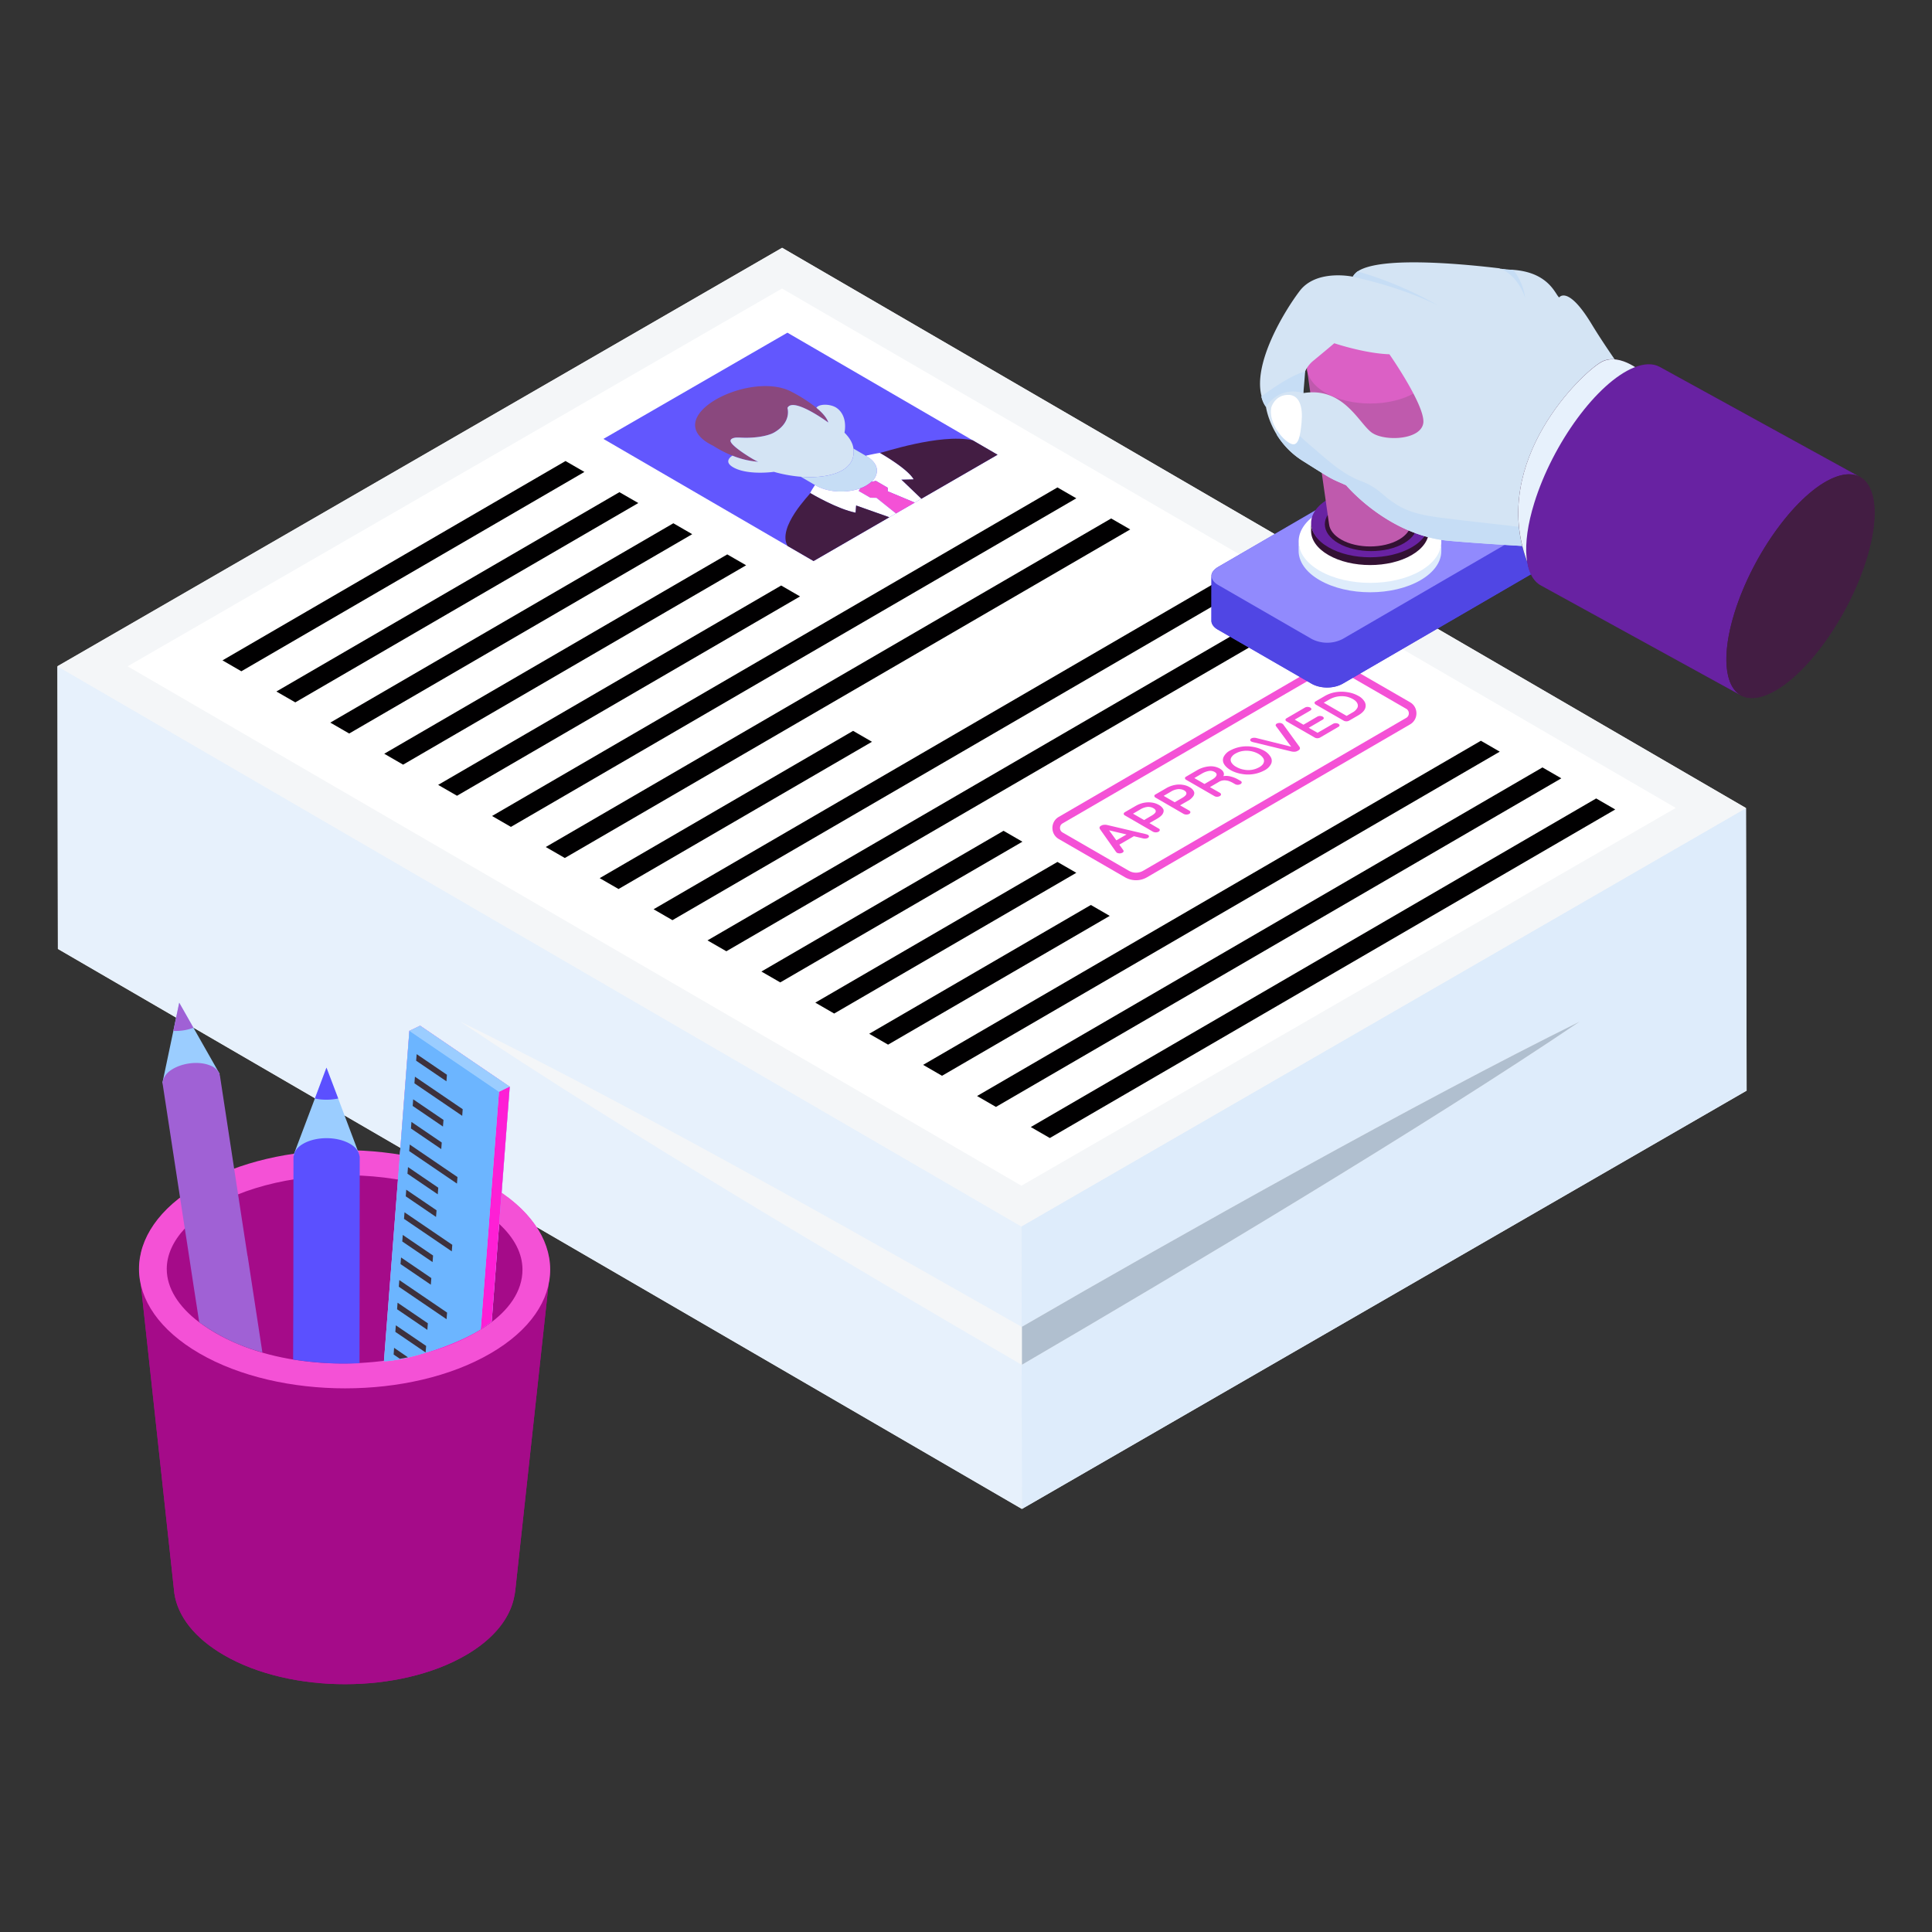 <svg xmlns="http://www.w3.org/2000/svg" viewBox="0 0 51 51" id="ApprovedCv"><rect x="0" y="0" width="51" height="51" fill="#333333" stroke="none"/><path fill="#f4f6f8" d="m46.108 28.791-19.13 11.04-25.45-14.78-.01-7.46 19.13-11.05 25.44 14.79z" class="colorc9cee2 svgShape"></path><path fill="#e7f1fc" d="m1.515 17.586.014 7.46 25.446 14.787-.014-7.459z" class="colore9e7fc svgShape"></path><path fill="#deecfb" d="m26.961 32.374.014 7.459 19.129-11.044-.014-7.459z" class="colordedffb svgShape"></path><path fill="#f4f6f8" d="m1.515 17.586 25.446 14.788L46.09 21.33 20.644 6.542z" class="colorf3f1fc svgShape"></path><path fill="#ffffff" d="m3.369 17.589 17.274-9.973 23.593 13.711L26.963 31.3z" class="colorffffff svgShape"></path><path fill="#f4f6f8" d="M12.147 26.966c5.114 2.514 11.925 6.414 14.824 8.06 4.168-2.417 10.542-5.989 14.732-8.06-4.099 2.771-10.461 6.57-14.732 9.062-4.535-2.641-10.531-6.18-14.824-9.062z" class="colorc9cee2 svgShape"></path><path fill="#b0bfcf" d="M26.977 35.023v1.002c4.267-2.49 10.642-6.298 14.726-9.059-4.193 2.073-10.572 5.647-14.726 8.057z" class="colorb0b8cf svgShape"></path><path fill="#f451d6" d="M36.02 18.52a.411.411 0 0 0-.162-.15.815.815 0 0 0-.26-.093.99.99 0 0 0-.318-.009.834.834 0 0 0-.308.105l-.241.14c-.021.011-.032.026-.03.043.002.015.013.03.032.043l.734.423c.022.013.045.019.075.019a.143.143 0 0 0 .07-.017l.244-.141c.094-.056.154-.115.18-.18a.206.206 0 0 0-.016-.183zm-.192.17a.308.308 0 0 1-.126.118l-.154.09-.604-.348.156-.09a.664.664 0 0 1 .418-.075.62.62 0 0 1 .195.069c.06.034.098.072.117.113s.02.083-.002.124zm-.467.458c-.002.017-.013.03-.032.04l-.483.282a.152.152 0 0 1-.072.017.131.131 0 0 1-.073-.02l-.734-.422c-.022-.013-.032-.028-.034-.043 0-.017.01-.032.03-.042l.484-.282a.137.137 0 0 1 .07-.017.15.15 0 0 1 .07.017c.018.01.03.026.03.04-.001.018-.012.03-.031.041l-.408.237.23.135.366-.214a.143.143 0 0 1 .07-.017c.028 0 .053.006.07.017.02.01.03.026.03.04 0 .016-.01.03-.03.041l-.367.214.233.132.41-.237a.137.137 0 0 1 .07-.017.15.15 0 0 1 .07.017c.018.01.03.026.03.04zm-1.083.66-.027.014c-.028.017-.077.032-.158.015l-1.023-.248-.034-.012c-.021-.013-.034-.026-.034-.04 0-.018.009-.033.032-.046a.142.142 0 0 1 .058-.015.28.28 0 0 1 .06.003l.932.232-.399-.54c-.009-.013-.013-.023-.009-.036.003-.013.011-.024.026-.032a.15.15 0 0 1 .147 0c.011.006.017.013.024.019l.429.591c.03.047.004.077-.024.094zm-.734.176a.46.46 0 0 0-.175-.168.919.919 0 0 0-.29-.1.925.925 0 0 0-.606.095.389.389 0 0 0-.171.167.2.2 0 0 0 .006.184c.032.06.092.117.177.168.09.05.188.083.293.1a.911.911 0 0 0 .604-.096.39.39 0 0 0 .17-.166.193.193 0 0 0-.008-.184zm-1.048.024a.276.276 0 0 1 .117-.115.549.549 0 0 1 .199-.069.65.65 0 0 1 .41.077c.06.036.1.075.124.113a.13.13 0 0 1 .01.124c-.015.04-.055.081-.115.115a.587.587 0 0 1-.412.062.59.59 0 0 1-.196-.072.331.331 0 0 1-.126-.113c-.022-.041-.028-.082-.01-.122zm.25.604-.056-.032a.806.806 0 0 0-.207-.083.442.442 0 0 0-.19-.009.104.104 0 0 0 .009-.09c-.013-.042-.05-.078-.1-.108a.48.48 0 0 0-.28-.06.77.77 0 0 0-.331.107l-.28.164c-.02.01-.032.026-.03.043 0 .017.011.03.033.042l.74.427c.022.013.045.02.073.02a.161.161 0 0 0 .075-.02.054.054 0 0 0 .03-.042c.002-.015-.011-.03-.03-.043l-.263-.15.23-.134a.286.286 0 0 1 .146-.045c.049 0 .091.007.13.021.04.015.079.033.117.056l.037.021c.02.013.044.02.074.02a.144.144 0 0 0 .075-.02c.02-.012.03-.027.03-.042 0-.017-.01-.032-.032-.043zm-.752-.032-.198.115-.269-.156.192-.113a.547.547 0 0 1 .205-.077.229.229 0 0 1 .14.03c.044.026.06.056.048.088-.013.038-.051.075-.118.113zM31.51 20.88a.257.257 0 0 0-.107-.1.464.464 0 0 0-.17-.061.587.587 0 0 0-.22.002.709.709 0 0 0-.235.09l-.276.16c-.02.01-.032.025-.03.042.003.017.011.032.033.043l.74.429a.165.165 0 0 0 .148 0c.019-.013.03-.028.03-.045.002-.015-.01-.03-.03-.043l-.242-.138.201-.116a.397.397 0 0 0 .154-.136c.025-.047.027-.09.004-.126zm-.5.298-.292-.169.19-.111a.446.446 0 0 1 .203-.068c.057 0 .104.01.147.034.043.025.062.053.06.085-.002.034-.04.073-.118.118l-.19.11zm-.307.173a.286.286 0 0 0-.107-.1.49.49 0 0 0-.173-.063.636.636 0 0 0-.22.002.727.727 0 0 0-.234.09l-.276.16c-.019.013-.03.026-.03.043 0 .017.011.032.033.043l.74.429a.16.16 0 0 0 .075.017.158.158 0 0 0 .073-.017c.02-.013.03-.028.032-.045 0-.015-.011-.03-.032-.04l-.242-.142.201-.115c.079-.047.132-.092.154-.137.025-.047.027-.09.006-.125zm-.502.296-.292-.168.19-.111a.473.473 0 0 1 .203-.069c.057 0 .104.011.147.037.04.023.062.05.06.083-.002.034-.043.075-.118.117l-.19.111zm.097.389-.039-.015-1.037-.244c-.024-.004-.05-.008-.075-.004a.152.152 0 0 0-.073.02l-.012.006a.074.074 0 0 0-.037.042.07.07 0 0 0 .011.045l.423.6.023.024a.167.167 0 0 0 .147 0 .07.07 0 0 0 .03-.032c.005-.013 0-.024-.008-.037l-.103-.145.384-.222.252.06a.188.188 0 0 0 .114-.013c.02-.013.032-.028.032-.045-.003-.015-.011-.03-.032-.04zm-.829.147-.192-.265.461.11-.269.155z" class="colorf45170 svgShape"></path><path fill="#f451d6" d="M29.989 23.236c-.1 0-.2-.026-.29-.077l-1.748-1.01c-.107-.061-.17-.171-.17-.293s.062-.232.169-.293l6.943-4.035a.575.575 0 0 1 .578-.001l1.75 1.01c.106.06.169.17.169.293a.334.334 0 0 1-.169.293l-6.943 4.035a.574.574 0 0 1-.29.078zm5.194-5.587a.373.373 0 0 0-.19.052l-6.944 4.035c-.044.025-.068.07-.068.12s.025.095.07.12l1.748 1.01a.379.379 0 0 0 .378 0l6.944-4.036a.135.135 0 0 0 .069-.12.137.137 0 0 0-.07-.12l-1.749-1.01a.384.384 0 0 0-.188-.05z" class="colorf45170 svgShape"></path><path fill="#6257fe" d="m26.333 12.004-2.013 1.163-.173.1-.497.287-.174.1-2 1.156-.686-.398-4.861-2.826 4.857-2.804 4.89 2.841h.001z" class="color57b3fe svgShape"></path><path fill="#413050" d="m22.856 12.03.016.01a1.826 1.826 0 0 0-.01-.012l-.006.003z" class="color303950 svgShape"></path><path fill="#8a487e" d="M18.828 11.768c.18.115.352.2.507.26.374.146.646.16.68.16a.823.823 0 0 1-.103-.05c-.11-.06-.63-.376-.628-.502 0-.046.054-.067.098-.078.076-.018.151-.001.327-.002.457-.004.678-.114.69-.12l.038-.02c.46-.267.355-.628.35-.647a.124.124 0 0 1 .05-.056c.232-.134.967.396 1.025.438.003 0 .003-.002.002-.004-.044-.13-.167-.263-.313-.383a3.986 3.986 0 0 0-.692-.44c-1.122-.543-3.533.716-2.031 1.444z" class="color8a4852 svgShape"></path><path fill="#d4e4f4" d="M19.284 11.636c0 .126.516.442.628.503a.65.65 0 0 0 .106.05 2.203 2.203 0 0 1-.683-.161c-.05.03-.26.18.077.337.38.176.986.095 1.018.09.016.005.312.097.71.13.648.054 1.472-.097 1.389-.744-.016-.127-.084-.268-.237-.42.005-.022.094-.433-.2-.648-.137-.099-.382-.115-.495-.05a.13.13 0 0 0-.046.041c.146.12.269.253.313.383l.002.007c-.062-.045-.797-.574-1.028-.441a.124.124 0 0 0-.051.056c.005.019.11.38-.35.647a1.145 1.145 0 0 1-.039.02c-.011.006-.232.116-.69.12-.173 0-.25-.015-.326.002-.044.01-.098.032-.098.078z" class="colorf4d6d4 svgShape"></path><path fill="#413050" d="m21.516 12.804-.003.002.013.004-.01-.006z" class="color303950 svgShape"></path><path fill="#c6ddf5" d="m21.14 12.585.376.22.01.005.01.005c.315.184.802.21 1.167.077a.892.892 0 0 0 .302-.175.4.4 0 0 0 .144-.289c0-.14-.09-.28-.274-.386l-.02-.011-.326-.19c.083.647-.741.798-1.389.744z" class="colorf5c9c6 svgShape"></path><path fill="#431d43" d="m26.333 12.004-2.013 1.163-.531-.508.325-.008c-.163-.28-.853-.673-.888-.694.05 0 1.585-.52 2.438-.337l.012.003h.001l.656.381z" class="color1d2943 svgShape"></path><path fill="#ffffff" d="m24.32 13.167-.173.1-.713-.298-.001-.094-.309-.18-.119.022a.402.402 0 0 0 .145-.29c0-.138-.091-.278-.278-.387l-.01-.012c.015-.004.313-.07.364-.071.035.02.725.414.888.694l-.325.008.53.508z" class="colorffffff svgShape"></path><path fill="#f451d6" d="m24.147 13.267-.497.287-.514-.412-.162-.003-.309-.18.039-.066a.892.892 0 0 0 .301-.176l.12-.021.308.179.001.094.713.298z" class="colorf45170 svgShape"></path><path fill="#ffffff" d="m23.65 13.554-.174.1-.876-.31-.014.19c-.483-.096-1.161-.497-1.197-.518.002-.03.118-.2.124-.21a.044.044 0 0 0 .013.003l.01.006c.315.184.803.209 1.168.078l-.039.067.309.179.162.003.514.412z" class="colorffffff svgShape"></path><path fill="#431d43" d="m23.476 13.654-2 1.156-.686-.398c-.285-.498.598-1.366.6-1.396.035.021.713.422 1.196.518l.014-.19.876.31z" class="color1d2943 svgShape"></path><g fill="#deecfb" class="colordedffb svgShape"><path d="m34.099 16.438-14.925 8.673-.498-.287 14.925-8.674zM42.638 21.368l-14.925 8.673-.503-.29 14.925-8.674zM41.215 20.546 26.29 29.22l-.498-.288 14.925-8.674zM39.59 19.842l-14.723 8.556-.499-.288 14.724-8.556zM28.412 23.04l-6.392 3.715-.498-.288 6.392-3.714zM29.294 24.177l-5.851 3.399-.498-.287 5.851-3.4zM26.989 22.219l-6.392 3.714-.498-.287 6.392-3.715zM32.676 15.616 17.751 24.29l-.498-.288 14.925-8.673zM23.018 19.581l-6.69 3.887-.498-.287 6.69-3.888zM29.835 13.976 14.91 22.649l-.503-.29 14.925-8.673zM28.412 13.154l-14.925 8.674-.498-.288 14.925-8.673zM21.119 15.744l-9.055 5.262-.498-.287 9.055-5.263zM19.696 14.922l-9.055 5.263-.498-.288 9.055-5.262zM15.427 12.458 6.371 17.72l-.498-.288 9.055-5.262zM16.85 13.279l-9.055 5.262-.499-.287 9.055-5.262zM18.273 14.101l-9.055 5.262-.499-.288 9.056-5.262z" fill="#010001" class="color000000 svgShape"></path></g><path fill="#5046e4" d="m40.728 13.66-.01 1.19c0 .08-.05.16-.17.23l-5.11 2.97a.89.89 0 0 1-.81 0l-2.48-1.43c-.11-.06-.17-.15-.17-.23V15.2c0-.08.06-.16.17-.23l5.12-2.97c.22-.13.58-.13.81 0l2.48 1.43c.19.11.22.29.07.42.07-.06.1-.12.1-.19z" class="color7e5af2 svgShape"></path><path fill="#5046e4" d="m40.555 13.897-5.113 2.972a.892.892 0 0 1-.811.001l-2.478-1.43c-.114-.066-.171-.152-.171-.238l-.003 1.183c0 .085.057.171.171.237l2.478 1.43c.224.13.586.13.811-.001l5.113-2.971c.113-.066.169-.15.169-.235l.003-1.182c0 .084-.057.17-.17.234z" class="color7e5af2 svgShape"></path><path fill="#918afd" d="M40.555 13.428c.224.129.225.338 0 .47l-5.113 2.97a.892.892 0 0 1-.811.002l-2.478-1.43c-.227-.131-.228-.34-.003-.472l5.113-2.971a.893.893 0 0 1 .814 0l2.478 1.43z" class="colorb28afd svgShape"></path><path fill="#deecfb" d="M38.047 14.3v.25c-.001.276-.184.553-.548.765-.733.426-1.925.426-2.663 0-.371-.214-.557-.496-.556-.777l.001-.248c0 .281.233.522.604.737.738.426 1.861.348 2.594-.078.364-.212.568-.37.568-.648z" class="colordedffb svgShape"></path><path fill="#ffffff" d="M37.491 13.524c.738.426.742 1.117.01 1.543-.734.426-1.926.426-2.664 0-.738-.426-.741-1.117-.008-1.543.733-.426 1.925-.426 2.662 0z" class="colorffffff svgShape"></path><path fill="#331133" d="M37.718 13.815v.205c-.001.229-.152.458-.452.632-.605.352-1.589.352-2.198 0-.306-.177-.46-.409-.459-.64l.001-.206c0 .232.167.442.473.62.609.35 1.579.326 2.184-.026.3-.175.45-.356.451-.585z" class="color111d33 svgShape"></path><path fill="#6822a2" d="M37.26 13.174c.608.352.612.922.007 1.273-.605.352-1.59.352-2.198 0-.609-.351-.612-.921-.007-1.273.605-.351 1.589-.351 2.197 0z" class="color4c5c75 svgShape"></path><path fill="#331133" d="M37.059 14.341c-.475.276-1.248.276-1.727 0-.478-.276-.48-.724-.005-1s1.248-.276 1.726 0c.479.276.481.724.006 1z" class="color111d33 svgShape"></path><path fill="#bf5aad" d="m37.828 9.746-.581 4.096h-.003c-.016.145-.12.288-.312.4-.421.244-1.106.244-1.53 0-.195-.113-.301-.258-.318-.405l-.583-4.091h3.327z" class="colorbf7d5a svgShape"></path><path fill="#db60c5" d="M37.347 10.37c-.65.376-1.704.376-2.357-.001-.653-.377-.657-.988-.008-1.365s1.704-.377 2.357 0c.653.377.656.988.008 1.365z" class="colordba660 svgShape"></path><path fill="#d4e4f4" d="M42.032 8.584c-.64-1.071-.873-.733-.873-.733-.1-.056-.272-.734-1.397-.734 0 0-.047-.011-.151-.023-.012 0-.024-.012-.035-.012-.687-.081-3.096-.349-3.737.082a.465.465 0 0 0-.128.14s-.966-.21-1.408.384c-.396.523-1.234 1.897-1.001 2.77v.023l.035.105a.63.63 0 0 0 .081.151s.117.897.978 1.432c.85.536.698.442 1.14.64 0 0 1.107 1.327 2.724 1.467 1.607.14 3.586.21 3.923.268 0 0 .012-.07.035-.187.14-.558.617-2.258 1.758-3.003 0 0-1.292-1.7-1.944-2.77zm-5.797 2.852c-.35-.221-.745-1.234-1.827-1.06 0 0-.14-.523.256-.85.395-.325.558-.465.558-.465s.792.268 1.455.291c0 0 .92 1.316.897 1.793-.035.465-.99.512-1.339.29z" class="colorf4d6d4 svgShape"></path><path fill="#c6ddf5" d="M37.956 8.061c-.721-.35-1.478-.582-2.246-.757a.467.467 0 0 1 .128-.14 9.735 9.735 0 0 1 2.118.897zm2.305-.198c-.142-.427-.423-.685-.652-.768.378.042.273.022.338.035.174.21.279.477.314.733zM34.453 9.81l-.047.57s-.582-.233-.99.36a.727.727 0 0 1-.116-.255v-.023s.757-.57 1.153-.652zm7.566 4.444c-.315-.128-.664-.186-1.001-.232-.943-.128-1.898-.221-2.84-.338-.478-.058-.978-.128-1.374-.407-.21-.128-.384-.326-.594-.443-.128-.081-.267-.128-.407-.186-.408-.186-.745-.489-1.083-.78a9.207 9.207 0 0 1-.617-.558 4.136 4.136 0 0 1-.4-.506v.673c.147.237.366.491.691.694.85.535.699.442 1.141.64 0 0 1.106 1.327 2.724 1.467 1.606.14 3.585.21 3.923.267 0 0 .011-.07.035-.186a.646.646 0 0 0-.198-.105z" class="colorf5c9c6 svgShape"></path><path fill="#431d43" d="M49.268 14.76c-.49 1.59-1.66 3.19-2.63 3.58-.28.11-.51.11-.68.02l-5.28-2.91c-.19-.11-.32-.33-.36-.64l-.01.01c-.98-2.66 1.46-4.99 1.97-5.27.3-.16.65-.01.88.14.27-.1.49-.1.65-.01l5.29 2.91c.43.23.52 1.05.17 2.17z" class="color1d2943 svgShape"></path><path fill="#e7f1fc" d="M43.11 12.252c-.059.023-2.8 2.567-2.8 2.567-.982-2.663 1.46-4.99 1.966-5.263.506-.275 1.144.329 1.144.329s-.252 2.343-.31 2.367z" class="colore9e7fc svgShape"></path><path fill="#6822a2" d="M49.095 12.589c-.174-.095-.404-.095-.681.018-.963.392-2.14 1.994-2.63 3.577-.348 1.127-.254 1.942.177 2.175l-5.285-2.904c-.43-.234-.524-1.048-.176-2.175.49-1.584 1.667-3.185 2.63-3.577.277-.113.507-.113.681-.019l5.284 2.905z" class="color4c5c75 svgShape"></path><path fill="#431d43" d="M48.414 12.607c.963-.392 1.347.574.858 2.158-.49 1.583-1.667 3.184-2.63 3.576-.963.392-1.347-.573-.858-2.157.49-1.583 1.667-3.185 2.63-3.577z" class="color1d2943 svgShape"></path><path fill="#ffffff" d="M34.36 11.134c-.035.372-.082.687-.303.57-.21-.104-.57-.535-.5-.943 0 0 .08-.314.418-.337.338-.023.42.337.384.71z" class="colorffffff svgShape"></path><path fill="#a50b89" d="M13.406 31.613H4.753v.005c-.868.67-1.212 1.496-1.031 2.292h-.005l.886 8.154c.089.597.53 1.176 1.315 1.63 1.764 1.02 4.624 1.02 6.379-.002.765-.443 1.19-1.007 1.285-1.587h.003l.018-.127.877-8.068h-.005c.174-.799-.186-1.626-1.069-2.297z" class="colordf3260 svgShape"></path><path fill="#a50b89" d="m14.48 33.91-.878 8.068-.019.128c-.117.694-.676 1.233-1.285 1.585-1.758 1.023-4.618 1.023-6.38.004-.786-.453-1.225-1.034-1.315-1.63l-.884-8.156h10.76z" class="colordf3260 svgShape"></path><path fill="#f451d6" d="M12.947 35.727c-2.113 1.229-5.552 1.229-7.676.003-2.127-1.23-2.136-3.22-.024-4.447 2.113-1.229 5.549-1.229 7.676 0 2.124 1.226 2.136 3.218.024 4.444z" class="colorf45170 svgShape"></path><path fill="#a50b89" d="M13.792 33.514c0 2.277-5.705 3.496-8.533 1.391-.555-.42-.857-.907-.857-1.409 0-.366.166-.733.476-1.066 1.559-1.665 5.913-1.945 8.042-.334.095.068.18.139.257.212.402.37.615.783.615 1.206z" class="colordf3260 svgShape"></path><path fill="#9bcdff" d="m5.801 28.353-1.514.234.289-1.374.155-.744.376.662z" class="colorffde9b svgShape"></path><path fill="#a061d5" d="M6.925 35.7a5.127 5.127 0 0 1-1.666-.795l-.153-.99-.18-1.181-.048-.304-.582-3.8c-.006-.012-.006-.03-.006-.044 0-.012 0-.02.006-.033 0-.011.003-.026.009-.041a.482.482 0 0 1 .16-.228c.271-.215.747-.29 1.072-.162a.45.45 0 0 1 .242.19v.005c.003.012.015.02.015.035v.003c.006.012.006.027.012.042l.564 3.69.163 1.063h.003l.39 2.55zm-1.818-8.57a1.315 1.315 0 0 1-.531.083l.155-.744.376.662z" class="color72d561 svgShape"></path><path fill="#9bcdff" d="m9.478 30.463-1.734.04.568-1.505.306-.815.309.815z" class="colorffde9b svgShape"></path><path fill="#5b50ff" d="m9.496 30.556-.003 3.422-.003 2.009c-.143 0-.787.052-1.752-.1l.006-1.85.003-3.483c0-.018 0-.036.009-.05.014-.113.097-.225.245-.31.343-.199.895-.199 1.238 0 .15.085.23.197.248.31a.112.112 0 0 1 .009.052zm-.569-1.558c-.195.04-.416.044-.615 0l.306-.815.31.815z" class="color5094ff svgShape"></path><path fill="#fe1fd5" d="M13.455 28.684h-.003l-.935-.636-1.426-.972h-.001l-.054.027-.226.108h-.004l-.446 5.81-.082 1.064-.143 1.848h.002c1.001-.138 2.04-.41 2.843-1.046l.172-2.252.027-.326.277-3.625h-.001z" class="colorfebc1f svgShape"></path><path fill="#9bcdff" d="m13.456 28.684-.277 3.625-.027.326-.172 2.252c-.76.602-2.325 1.046-2.845 1.046l.143-1.848.228-2.95.3-3.924h.004l.28-.134 2.362 1.607h.004z" class="colorffde9b svgShape"></path><path fill="#fe1fd5" d="m13.455 28.683-.278 3.625-.026.328-.172 2.252c-.088.07-.186.139-.29.204l.202-2.594.03-.402.25-3.277.28-.136h.004z" class="colorfebc1f svgShape"></path><path fill="#6cb5ff" d="m13.171 28.82-.25 3.276-.03.402-.201 2.594c-.822.513-2.16.842-2.553.842l.142-1.85.227-2.948.302-3.924h.003l2.36 1.607z" class="colorffd06c svgShape"></path><path fill="#9bcdff" d="m13.452 28.684-.28.136-2.362-1.607.28-.136z" class="colorffde9b svgShape"></path><path fill="#3d313d" d="M10.77 35.83c-.035.007-.176.035-.213.039l-.166-.113.012-.177.366.251zM11.249 35.529l-.014.173-.799-.544.013-.173zM11.661 30.16l-.013.173-.8-.544.013-.173zM12.076 31.071l-.013.173-1.261-.858.014-.173zM11.569 31.352l-.013.175-.8-.544.014-.175zM11.524 31.949l-.014.175-.799-.544.013-.175zM11.939 32.86l-.013.173-1.261-.858.013-.173zM11.432 33.143l-.013.173-.8-.544.013-.173zM11.386 33.738l-.013.175-.8-.544.014-.175zM11.802 34.649l-.014.175-1.261-.858.014-.175zM11.294 34.932l-.013.173-.799-.544.013-.173zM11.707 29.563l-.014.175-.799-.544.013-.175zM12.214 29.28l-.013.175-1.261-.858.013-.175zM11.798 28.371l-.013.173-.8-.544.014-.173z" class="color31323d svgShape"></path></svg>